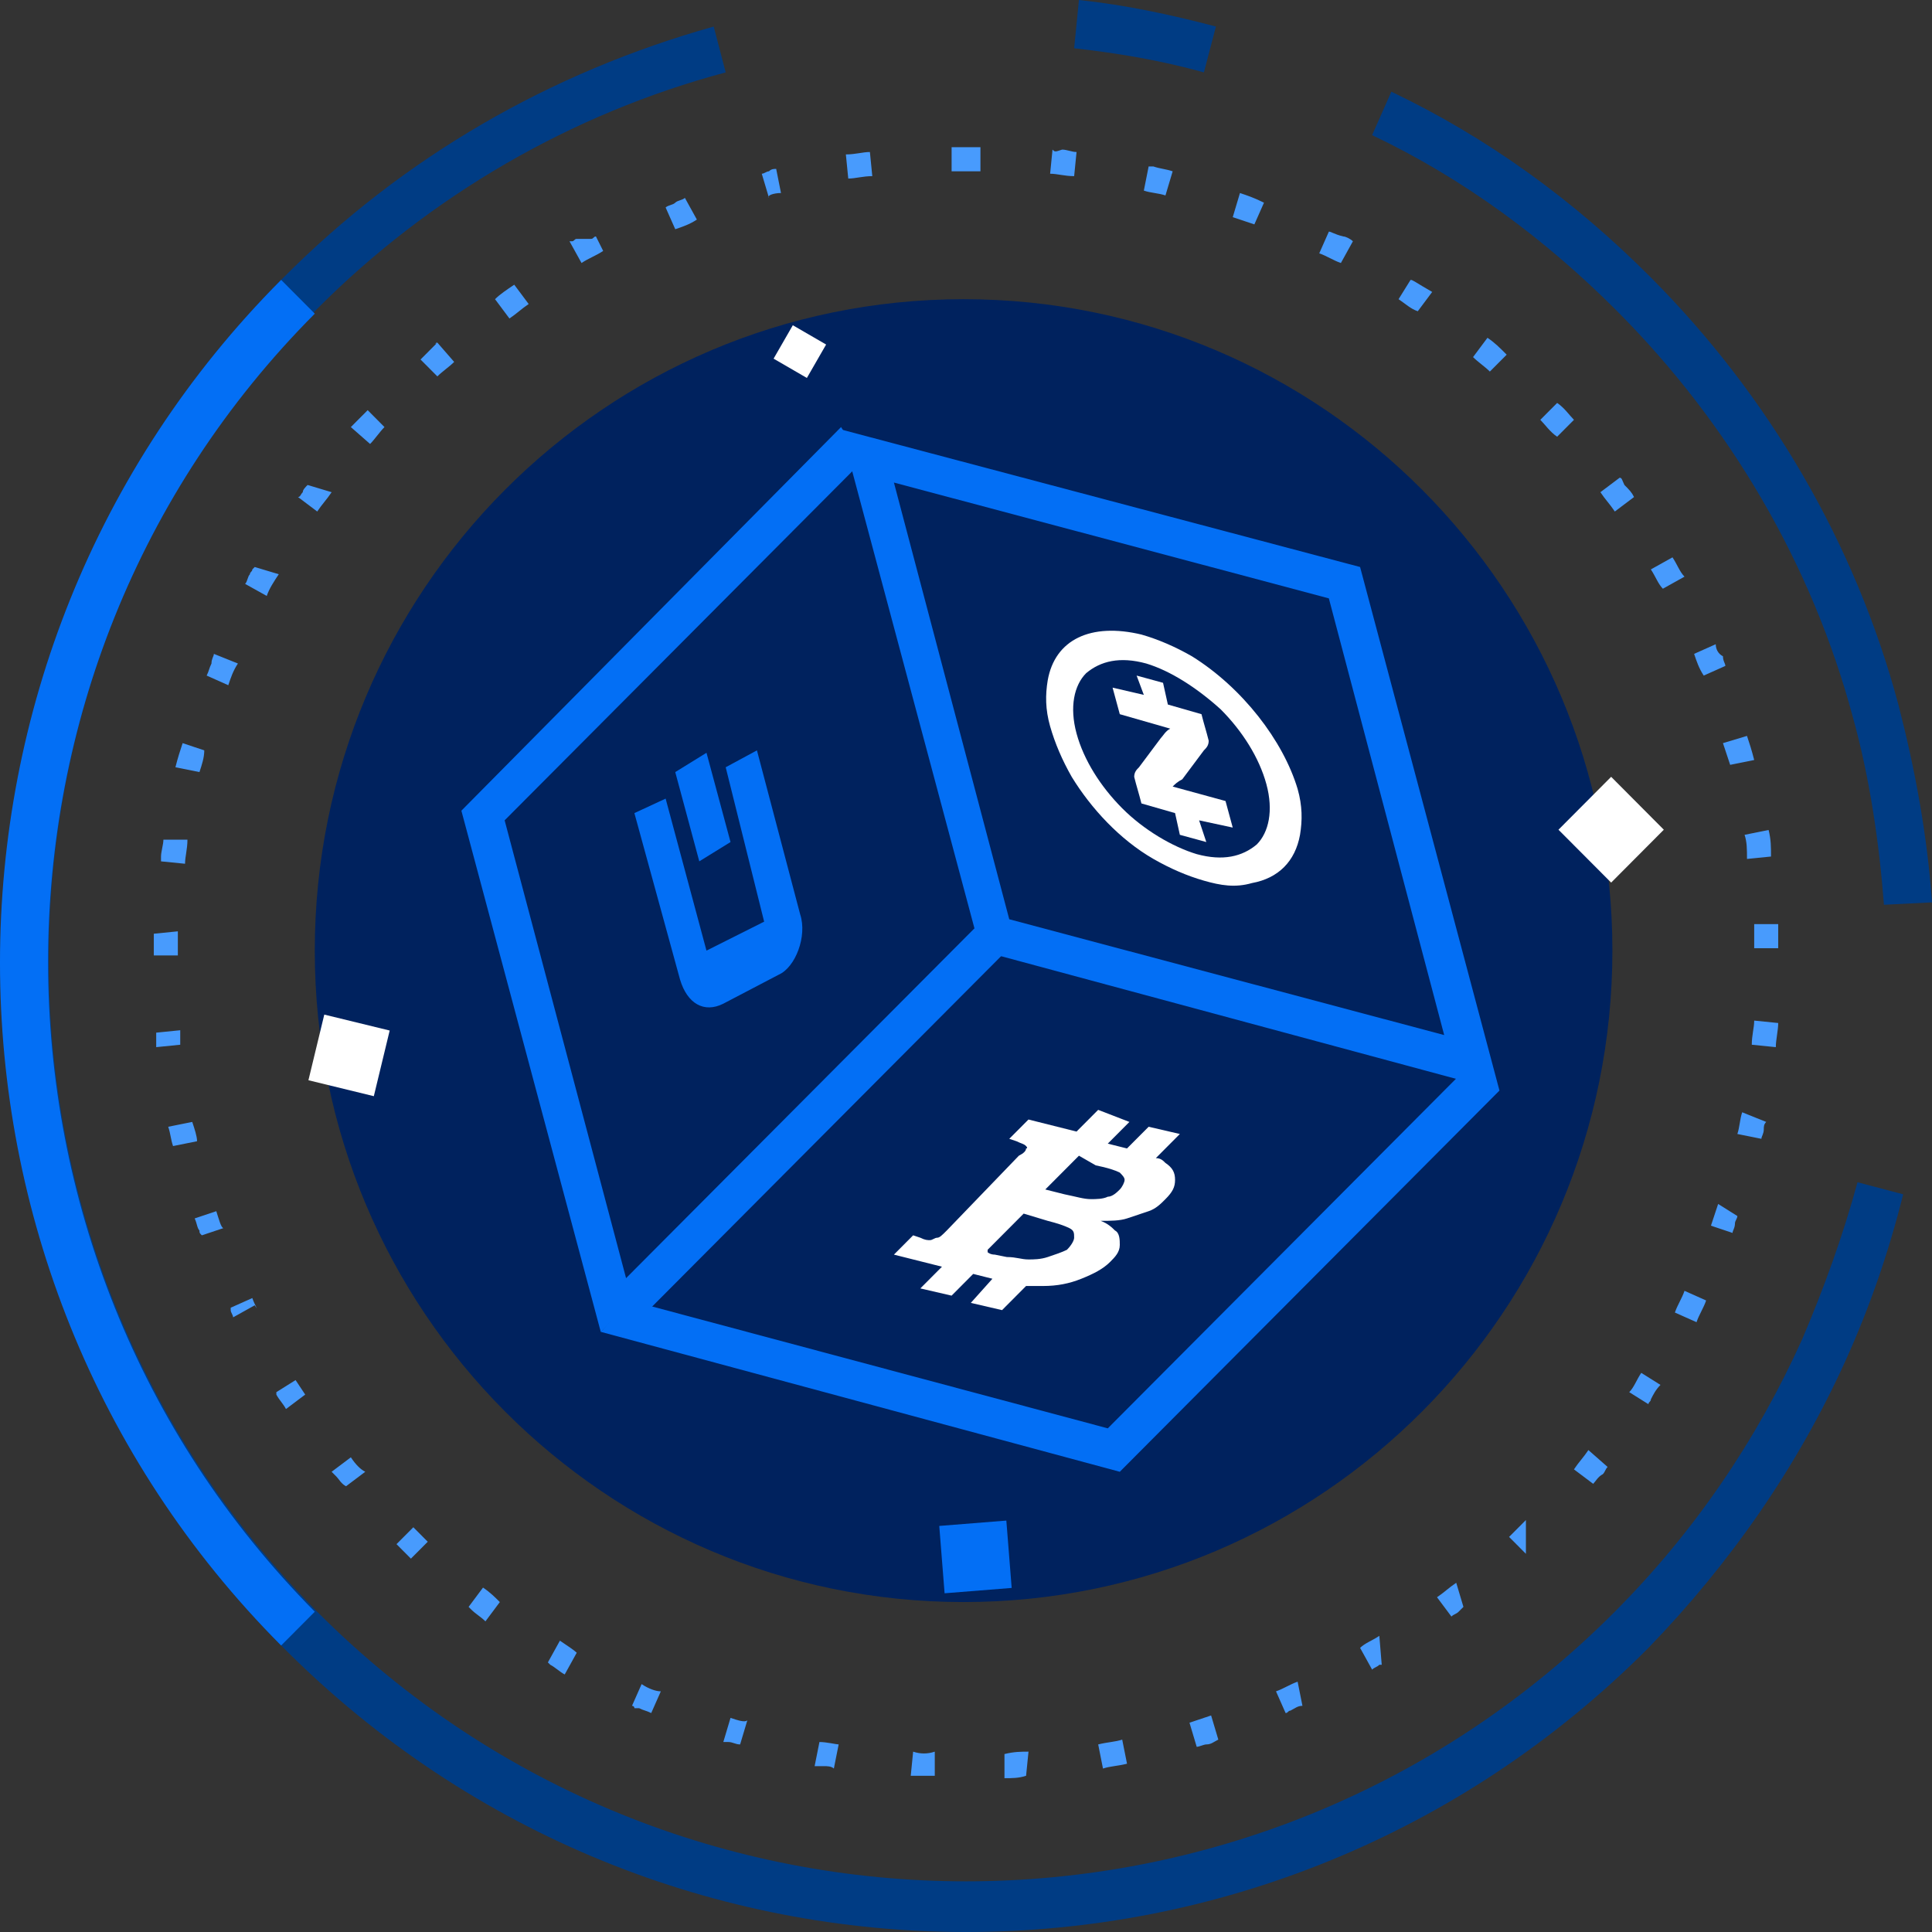 <svg width="100" height="100" viewBox="0 0 100 100" fill="none" xmlns="http://www.w3.org/2000/svg">
<rect x="0" y="0" width="100" height="100" fill="#333333" stroke="none"/>
<path d="M72.016 4.746C76.991 7.119 81.468 10.366 85.448 14.362C91.543 20.481 96.02 28.099 98.259 36.466C99.13 39.838 99.752 43.21 100.001 46.706L97.513 46.831C97.264 43.584 96.767 40.213 95.896 37.09C93.782 29.223 89.553 21.98 83.707 16.11C79.976 12.364 75.747 9.242 71.02 6.994L72.016 4.746Z" fill="#003C84"/>
<path d="M55.846 0C58.21 0.25 60.573 0.75 62.936 1.374L62.314 3.747C60.075 3.122 57.837 2.748 55.598 2.498L55.846 0Z" fill="#003C84"/>
<path d="M14.677 14.362C20.896 8.118 28.483 3.747 36.941 1.374L37.562 3.747C29.602 5.87 22.264 10.116 16.418 15.985C-2.114 34.593 -2.114 64.814 16.418 83.422C34.95 102.03 65.05 102.03 83.582 83.422C87.687 79.301 90.921 74.555 93.284 69.31C94.403 66.688 95.398 63.94 96.144 61.193L98.508 61.817C97.761 64.814 96.766 67.687 95.522 70.434C93.035 75.929 89.552 80.924 85.323 85.295C65.796 104.902 34.204 104.902 14.677 85.295C-4.851 65.689 -4.851 33.844 14.677 14.362Z" fill="#003C84"/>
<path d="M14.552 14.487L16.294 16.235C-2.114 34.718 -2.114 64.815 16.294 83.422L14.552 85.171C-4.851 65.689 -4.851 33.969 14.552 14.487Z" fill="#036FF5"/>
<path d="M50.001 7.618C49.876 7.618 49.876 7.618 50.001 7.618C49.876 7.618 49.876 7.618 50.001 7.618C49.876 7.618 49.876 7.618 50.001 7.618C49.876 7.618 49.876 7.618 50.001 7.618C49.876 7.618 49.876 7.618 50.001 7.618C49.876 7.618 49.876 7.618 49.876 7.618C49.876 7.618 49.876 7.618 49.752 7.618H49.628C49.503 7.618 49.379 7.618 49.255 7.618V8.867C49.628 8.867 50.001 8.867 50.498 8.867V7.618H50.001ZM45.026 7.868C44.653 7.868 44.279 7.993 43.782 7.993L43.906 9.242C44.279 9.242 44.653 9.117 45.15 9.117L45.026 7.868ZM40.175 8.742C40.05 8.742 39.926 8.742 39.802 8.867C39.677 8.867 39.553 8.992 39.429 8.992L39.802 10.241C39.677 10.116 40.05 9.991 40.424 9.991L40.175 8.742ZM35.449 10.241C35.324 10.366 35.075 10.366 34.951 10.491C34.827 10.615 34.578 10.615 34.453 10.74L34.951 11.864C35.324 11.739 35.697 11.614 36.07 11.365L35.449 10.241ZM30.846 12.239C30.722 12.239 30.722 12.364 30.598 12.364C30.598 12.364 30.598 12.364 30.473 12.364C30.473 12.364 30.473 12.364 30.349 12.364C30.349 12.364 30.349 12.364 30.225 12.364C30.225 12.364 30.225 12.364 30.1 12.364C30.1 12.364 30.1 12.364 29.976 12.364C29.976 12.364 29.976 12.364 29.852 12.364C29.727 12.364 29.727 12.489 29.603 12.489C29.603 12.489 29.603 12.489 29.478 12.489L30.1 13.613C30.473 13.363 30.846 13.238 31.22 12.988L30.846 12.239ZM26.618 14.736C26.244 14.986 25.871 15.236 25.623 15.486L26.369 16.485C26.742 16.235 26.991 15.985 27.364 15.736L26.618 14.736ZM22.638 17.734C22.513 17.734 22.513 17.734 22.638 17.734C22.513 17.734 22.513 17.734 22.638 17.734C22.513 17.734 22.513 17.734 22.638 17.734C22.513 17.734 22.513 17.859 22.638 17.734C22.513 17.859 22.513 17.859 22.638 17.734C22.513 17.859 22.513 17.859 22.638 17.734C22.513 17.859 22.513 17.859 22.638 17.734C22.513 17.859 22.513 17.859 22.638 17.734C22.513 17.859 22.513 17.859 22.638 17.734C22.513 17.859 22.513 17.859 22.638 17.734C22.513 17.859 22.513 17.859 22.638 17.734C22.513 17.859 22.513 17.859 22.638 17.734C22.513 17.859 22.513 17.859 22.513 17.859C22.264 18.108 22.016 18.358 21.767 18.608L22.638 19.482C22.886 19.232 23.259 18.983 23.508 18.733L22.638 17.734ZM19.031 21.23C18.782 21.48 18.657 21.605 18.409 21.855C18.284 21.98 18.284 21.98 18.16 22.105L19.155 22.979C19.404 22.729 19.652 22.354 19.901 22.105L19.031 21.23ZM15.921 25.102C15.797 25.227 15.672 25.352 15.672 25.476C15.548 25.601 15.548 25.726 15.424 25.726L16.419 26.476C16.667 26.101 16.916 25.851 17.165 25.476L15.921 25.102ZM13.185 29.348C13.185 29.348 13.185 29.473 13.185 29.348C13.185 29.473 13.185 29.473 13.185 29.348C13.06 29.473 13.06 29.473 13.06 29.473C13.06 29.598 12.936 29.598 12.936 29.722C12.812 29.847 12.812 30.097 12.687 30.222L13.807 30.846C13.931 30.472 14.18 30.097 14.429 29.722L13.185 29.348ZM11.07 33.844C11.07 33.968 10.946 34.093 10.946 34.343C10.822 34.593 10.822 34.718 10.697 34.968L11.817 35.467C11.941 35.092 12.065 34.718 12.314 34.343L11.07 33.844ZM9.453 38.464C9.329 38.839 9.205 39.214 9.08 39.713L10.324 39.963C10.448 39.588 10.573 39.214 10.573 38.839L9.453 38.464ZM8.458 43.46C8.458 43.709 8.334 44.084 8.334 44.334C8.334 44.459 8.334 44.459 8.334 44.584L9.578 44.708C9.578 44.334 9.702 43.959 9.702 43.46H8.458ZM7.961 48.33C7.961 48.705 7.961 49.079 7.961 49.454H9.205C9.205 49.079 9.205 48.705 9.205 48.205L7.961 48.33ZM9.329 53.325L8.085 53.45C8.085 53.45 8.085 53.45 8.085 53.575C8.085 53.575 8.085 53.575 8.085 53.7C8.085 53.825 8.085 53.95 8.085 54.2L9.329 54.075C9.329 54.075 9.329 53.7 9.329 53.325ZM9.951 58.071L8.707 58.321C8.832 58.695 8.832 58.945 8.956 59.32L10.2 59.07C10.2 58.82 10.075 58.446 9.951 58.071ZM11.195 62.691L10.075 63.066C10.2 63.316 10.2 63.566 10.324 63.691C10.324 63.816 10.324 63.816 10.448 63.94L11.568 63.566C11.444 63.566 11.319 63.066 11.195 62.691ZM13.06 67.187L11.941 67.687C11.941 67.687 11.941 67.687 11.941 67.812C11.941 67.937 12.065 68.061 12.065 68.186L13.185 67.562C13.434 67.937 13.185 67.562 13.06 67.187ZM15.299 71.433L14.304 72.058C14.304 72.058 14.304 72.058 14.304 72.183C14.429 72.432 14.677 72.682 14.802 72.932L15.797 72.183C15.797 72.183 15.548 71.808 15.299 71.433ZM18.16 75.43L17.165 76.179C17.289 76.304 17.289 76.304 17.414 76.429C17.538 76.553 17.662 76.803 17.911 76.928L18.906 76.179C18.657 76.054 18.409 75.804 18.16 75.43ZM21.394 79.051L20.523 79.925C20.772 80.175 20.896 80.3 21.145 80.55L21.269 80.675L22.14 79.8C21.891 79.551 21.642 79.301 21.394 79.051ZM25.001 82.173L24.255 83.172L24.379 83.297C24.628 83.547 24.876 83.672 25.125 83.922L25.871 82.923C25.623 82.673 25.374 82.423 25.001 82.173ZM28.981 84.921L28.359 86.045L28.483 86.169C28.732 86.294 28.981 86.544 29.23 86.669L29.852 85.545C29.727 85.42 29.354 85.171 28.981 84.921ZM33.21 87.169L32.712 88.293C32.712 88.293 32.837 88.293 32.837 88.417C32.837 88.417 32.837 88.417 32.961 88.417C32.961 88.417 32.961 88.417 33.085 88.417C33.334 88.542 33.459 88.542 33.707 88.667L34.205 87.543C33.956 87.543 33.583 87.418 33.21 87.169ZM37.812 88.917L37.439 90.166H37.563C37.563 90.166 37.563 90.166 37.687 90.166C37.936 90.166 38.06 90.291 38.309 90.291L38.682 89.042C38.558 89.167 38.185 89.042 37.812 88.917ZM42.414 90.166L42.165 91.415C42.289 91.415 42.414 91.415 42.538 91.415C42.538 91.415 42.538 91.415 42.662 91.415C42.787 91.415 43.036 91.415 43.16 91.54L43.409 90.291C43.284 90.291 42.787 90.166 42.414 90.166ZM47.264 90.665L47.14 91.914C47.264 91.914 47.389 91.914 47.513 91.914C47.762 91.914 48.011 91.914 48.384 91.914V90.665C48.011 90.79 47.638 90.79 47.264 90.665ZM53.235 90.665C52.861 90.665 52.488 90.665 51.991 90.79V92.039C52.364 92.039 52.737 92.039 53.11 91.914L53.235 90.665ZM58.085 90.041C57.712 90.166 57.339 90.166 56.842 90.291L57.09 91.54C57.463 91.415 57.837 91.415 58.334 91.29L58.085 90.041ZM62.687 88.792C62.314 88.917 61.941 89.042 61.568 89.167L61.941 90.415C62.065 90.415 62.314 90.291 62.438 90.291C62.687 90.291 62.812 90.166 63.06 90.041L62.687 88.792ZM67.165 87.044C66.792 87.169 66.419 87.418 66.046 87.543L66.543 88.667C66.667 88.667 66.667 88.542 66.792 88.542C67.04 88.417 67.165 88.293 67.414 88.293L67.165 87.044ZM71.394 84.671C71.021 84.921 70.647 85.046 70.399 85.295L71.021 86.419C71.145 86.294 71.269 86.294 71.394 86.169H71.518L71.394 84.671ZM75.374 81.924C75.001 82.173 74.752 82.423 74.379 82.673L75.125 83.672C75.249 83.547 75.374 83.547 75.498 83.422C75.623 83.297 75.623 83.297 75.747 83.172L75.374 81.924ZM78.981 78.677C78.732 78.926 78.359 79.301 78.11 79.551L78.981 80.425V78.677ZM82.215 75.055C81.966 75.43 81.717 75.679 81.468 76.054L82.463 76.803C82.588 76.678 82.712 76.429 82.961 76.304C83.085 76.179 83.085 76.054 83.21 75.929L82.215 75.055ZM84.951 71.059C84.702 71.433 84.578 71.808 84.329 72.058L85.324 72.682C85.324 72.557 85.448 72.557 85.448 72.432C85.573 72.183 85.697 71.933 85.946 71.683L84.951 71.059ZM87.19 66.813C87.065 67.187 86.817 67.562 86.692 67.937L87.812 68.436C87.936 68.061 88.185 67.687 88.309 67.312L87.19 66.813ZM88.931 62.317C88.807 62.691 88.682 63.066 88.558 63.441L89.677 63.816C89.677 63.691 89.802 63.566 89.802 63.316C89.802 63.191 89.926 63.066 89.926 62.941L88.931 62.317ZM90.175 57.571C90.05 57.946 90.05 58.321 89.926 58.695L91.17 58.945C91.17 58.82 91.294 58.695 91.294 58.446C91.294 58.321 91.294 58.196 91.419 58.071L90.175 57.571ZM90.797 52.826C90.797 53.2 90.672 53.575 90.672 54.075L91.916 54.2C91.916 53.825 92.04 53.325 92.04 52.951L90.797 52.826ZM92.04 47.831H90.797C90.797 48.205 90.797 48.58 90.797 49.079H92.04C92.04 48.83 92.04 48.58 92.04 48.205C92.04 47.955 92.04 47.955 92.04 47.831C92.04 47.955 92.04 47.955 92.04 47.831C92.04 47.955 92.04 47.955 92.04 47.831C92.04 47.955 92.04 47.955 92.04 47.831C92.04 47.955 92.04 47.955 92.04 47.831C92.04 47.955 92.04 47.955 92.04 47.831C92.04 47.955 92.04 47.831 92.04 47.831ZM91.543 42.96L90.299 43.21C90.424 43.584 90.424 43.959 90.424 44.459L91.667 44.334C91.667 43.834 91.667 43.46 91.543 42.96C91.543 43.085 91.543 43.085 91.543 42.96C91.543 43.085 91.543 42.96 91.543 42.96ZM90.424 38.09L89.18 38.464C89.304 38.839 89.429 39.214 89.553 39.588L90.797 39.338C90.672 38.839 90.548 38.464 90.424 38.09ZM88.807 33.344L87.687 33.844C87.812 34.218 87.936 34.593 88.185 34.968L89.304 34.468C89.304 34.343 89.18 34.218 89.18 33.968C88.931 33.844 88.807 33.594 88.807 33.344ZM86.568 28.848L85.448 29.473C85.697 29.847 85.822 30.222 86.07 30.472L87.19 29.847C86.941 29.598 86.817 29.223 86.568 28.848ZM83.832 24.727L82.837 25.476C83.085 25.851 83.334 26.101 83.583 26.476L84.578 25.726C84.454 25.476 84.329 25.352 84.08 25.102C83.956 24.852 83.956 24.727 83.832 24.727ZM80.598 20.856L79.727 21.73C79.976 21.98 80.225 22.354 80.598 22.604L81.468 21.73C81.22 21.48 80.971 21.105 80.598 20.856ZM76.991 17.484L76.245 18.483C76.493 18.733 76.866 18.983 77.115 19.232L77.986 18.358C77.613 17.983 77.364 17.734 76.991 17.484ZM73.011 14.487L72.389 15.486C72.762 15.736 73.011 15.985 73.384 16.11L74.13 15.111C73.259 14.612 73.135 14.487 73.011 14.487ZM68.782 11.989L68.284 13.113C68.657 13.238 69.031 13.488 69.404 13.613L70.026 12.489C69.901 12.364 69.653 12.239 69.528 12.239C69.031 12.114 68.906 11.989 68.782 11.989ZM64.18 9.991L63.807 11.24C64.18 11.365 64.553 11.489 64.926 11.614L65.424 10.491C64.926 10.241 64.553 10.116 64.18 9.991ZM59.453 8.617L59.205 9.866C59.578 9.991 59.951 9.991 60.324 10.116L60.697 8.867C60.324 8.742 60.075 8.742 59.702 8.617C59.578 8.617 59.453 8.617 59.453 8.617ZM54.478 7.743L54.354 8.992C54.727 8.992 55.1 9.117 55.598 9.117L55.722 7.868C55.473 7.868 55.225 7.743 54.976 7.743C54.603 7.868 54.603 7.868 54.478 7.743C54.603 7.868 54.603 7.868 54.478 7.743C54.603 7.868 54.478 7.743 54.478 7.743ZM50.001 7.618V8.867C50.249 8.867 50.498 8.867 50.747 8.867V7.618C50.623 7.618 50.498 7.618 50.374 7.618C50.125 7.618 50.125 7.618 50.001 7.618C50.125 7.618 50.125 7.618 50.001 7.618C50.125 7.618 50.125 7.618 50.001 7.618C50.125 7.618 50.125 7.618 50.001 7.618C50.125 7.618 50.125 7.618 50.001 7.618C50.125 7.618 50.125 7.618 50.001 7.618C50.125 7.618 50.125 7.618 50.001 7.618Z" fill="#489BFD"/>
<path d="M49.875 82.922C68.422 82.922 83.457 67.826 83.457 49.204C83.457 30.582 68.422 15.486 49.875 15.486C31.328 15.486 16.293 30.582 16.293 49.204C16.293 67.826 31.328 82.922 49.875 82.922Z" fill="#00225E"/>
<path d="M44.652 23.853L43.533 22.105L23.881 41.961L31.095 68.936L32.712 67.312L26.12 42.46L42.538 25.976L44.652 23.853Z" fill="#036FF5"/>
<path d="M68.781 30.971L74.751 53.575L52.239 47.581L46.269 24.977L68.781 30.971ZM70.398 29.348L43.532 22.23L50.746 49.204L77.612 56.447L70.398 29.348Z" fill="#036FF5"/>
<path d="M77.612 56.447L75.871 55.324L57.339 73.931L32.587 67.312L31.095 68.936L57.96 76.179L77.612 56.447Z" fill="#036FF5"/>
<path fill-rule="evenodd" clip-rule="evenodd" d="M57.96 64.44C57.96 64.19 57.96 63.815 57.711 63.69C57.587 63.566 57.338 63.316 56.965 63.191C57.463 63.191 57.96 63.191 58.333 63.066C58.706 62.941 59.08 62.816 59.453 62.691C59.826 62.566 60.075 62.317 60.323 62.067C60.696 61.692 60.821 61.443 60.821 61.068C60.821 60.693 60.696 60.444 60.323 60.194C60.199 60.069 60.075 59.944 59.826 59.944L61.069 58.695L59.453 58.321L58.333 59.444L57.338 59.195L58.458 58.071L56.841 57.446L55.721 58.57L53.234 57.946L52.239 58.945L52.612 59.07C52.861 59.195 52.985 59.195 53.109 59.319C53.109 59.319 53.234 59.444 53.109 59.444C53.109 59.569 52.985 59.694 52.736 59.819L49.005 63.69C48.756 63.94 48.632 64.065 48.507 64.065C48.383 64.065 48.259 64.19 48.134 64.19C48.01 64.19 47.886 64.19 47.637 64.065L47.264 63.94L46.269 64.939L48.756 65.564L47.637 66.688L49.254 67.062L50.373 65.938L51.368 66.188L50.249 67.437L51.866 67.812L53.109 66.563C53.358 66.563 53.731 66.563 53.98 66.563C54.726 66.563 55.348 66.438 55.97 66.188C56.592 65.938 57.089 65.689 57.463 65.314C57.711 65.064 57.96 64.814 57.96 64.44ZM56.716 60.319C57.338 60.444 57.711 60.568 57.96 60.693C58.084 60.818 58.209 60.943 58.209 61.068C58.209 61.193 58.084 61.443 57.96 61.567C57.836 61.692 57.587 61.942 57.338 61.942C57.089 62.067 56.716 62.067 56.468 62.067C56.094 62.067 55.721 61.942 55.099 61.817L54.104 61.567L55.846 59.819L56.716 60.319ZM54.229 65.064C53.856 65.189 53.483 65.189 53.234 65.189C52.861 65.189 52.612 65.064 52.114 65.064L51.492 64.939C51.244 64.939 51.119 64.814 51.119 64.814V64.689C51.119 64.689 51.244 64.565 51.492 64.315L52.985 62.816L54.229 63.191C54.726 63.316 55.099 63.441 55.348 63.566C55.597 63.69 55.597 63.815 55.597 64.065C55.597 64.19 55.472 64.44 55.224 64.689C54.975 64.814 54.602 64.939 54.229 65.064Z" fill="white"/>
<path d="M62.314 45.583C61.443 45.333 60.572 44.958 59.702 44.459C57.961 43.459 56.468 41.836 55.473 40.212C54.975 39.338 54.602 38.464 54.353 37.59C54.105 36.716 54.105 35.967 54.229 35.217C54.602 33.094 56.468 32.22 59.08 32.844C59.951 33.094 60.821 33.469 61.692 33.968C64.304 35.592 66.418 38.339 67.165 40.837C67.413 41.711 67.413 42.46 67.289 43.21C67.04 44.583 66.169 45.458 64.801 45.707C63.931 45.957 63.184 45.832 62.314 45.583ZM59.329 34.343C57.961 33.968 56.965 34.218 56.219 34.843C55.597 35.467 55.349 36.591 55.722 37.965C56.095 39.338 56.965 40.712 58.085 41.836C59.204 42.96 60.697 43.834 61.941 44.209C63.309 44.583 64.304 44.334 65.05 43.709C65.672 43.085 65.921 41.961 65.548 40.587C65.174 39.214 64.304 37.84 63.184 36.716C61.941 35.592 60.572 34.718 59.329 34.343Z" fill="white"/>
<path d="M60.696 40.712L63.433 41.461L63.806 42.835L62.065 42.461C62.189 42.835 62.313 43.21 62.438 43.584L61.069 43.21L60.821 42.086L59.08 41.586C58.955 41.087 58.831 40.712 58.706 40.213C58.706 39.963 58.831 39.838 58.955 39.713C59.328 39.214 59.701 38.714 60.075 38.215C60.199 38.09 60.323 37.84 60.572 37.715L57.96 36.966L57.587 35.592L59.204 35.967L58.831 34.968L60.199 35.342L60.448 36.466L62.189 36.966C62.313 37.465 62.438 37.84 62.562 38.339C62.562 38.589 62.438 38.714 62.313 38.839C61.94 39.338 61.567 39.838 61.194 40.337C60.945 40.462 60.821 40.587 60.696 40.712Z" fill="white"/>
<path d="M39.552 47.705L36.567 49.204L34.453 41.336L32.836 42.086L35.199 50.703C35.572 51.951 36.443 52.451 37.438 51.951L40.299 50.453C41.169 50.078 41.791 48.455 41.418 47.331L39.179 38.839L37.562 39.713L39.552 47.705Z" fill="#036FF5"/>
<path d="M36.195 44.583L37.812 43.584L36.568 38.964L34.951 39.963L36.195 44.583Z" fill="#036FF5"/>
<path d="M52.155 49.152L50.748 47.739L30.872 67.696L32.279 69.109L52.155 49.152Z" fill="#036FF5"/>
<path d="M86.119 42.946L83.393 40.208L80.666 42.946L83.393 45.683L86.119 42.946Z" fill="white"/>
<path d="M52.364 82.191L52.088 78.705L48.616 78.982L48.892 82.468L52.364 82.191Z" fill="#036FF5"/>
<path d="M19.349 56.738L20.17 53.34L16.785 52.515L15.964 55.913L19.349 56.738Z" fill="white"/>
<path d="M42.76 17.833L41.036 16.834L40.041 18.564L41.764 19.563L42.76 17.833Z" fill="white"/>
</svg>

